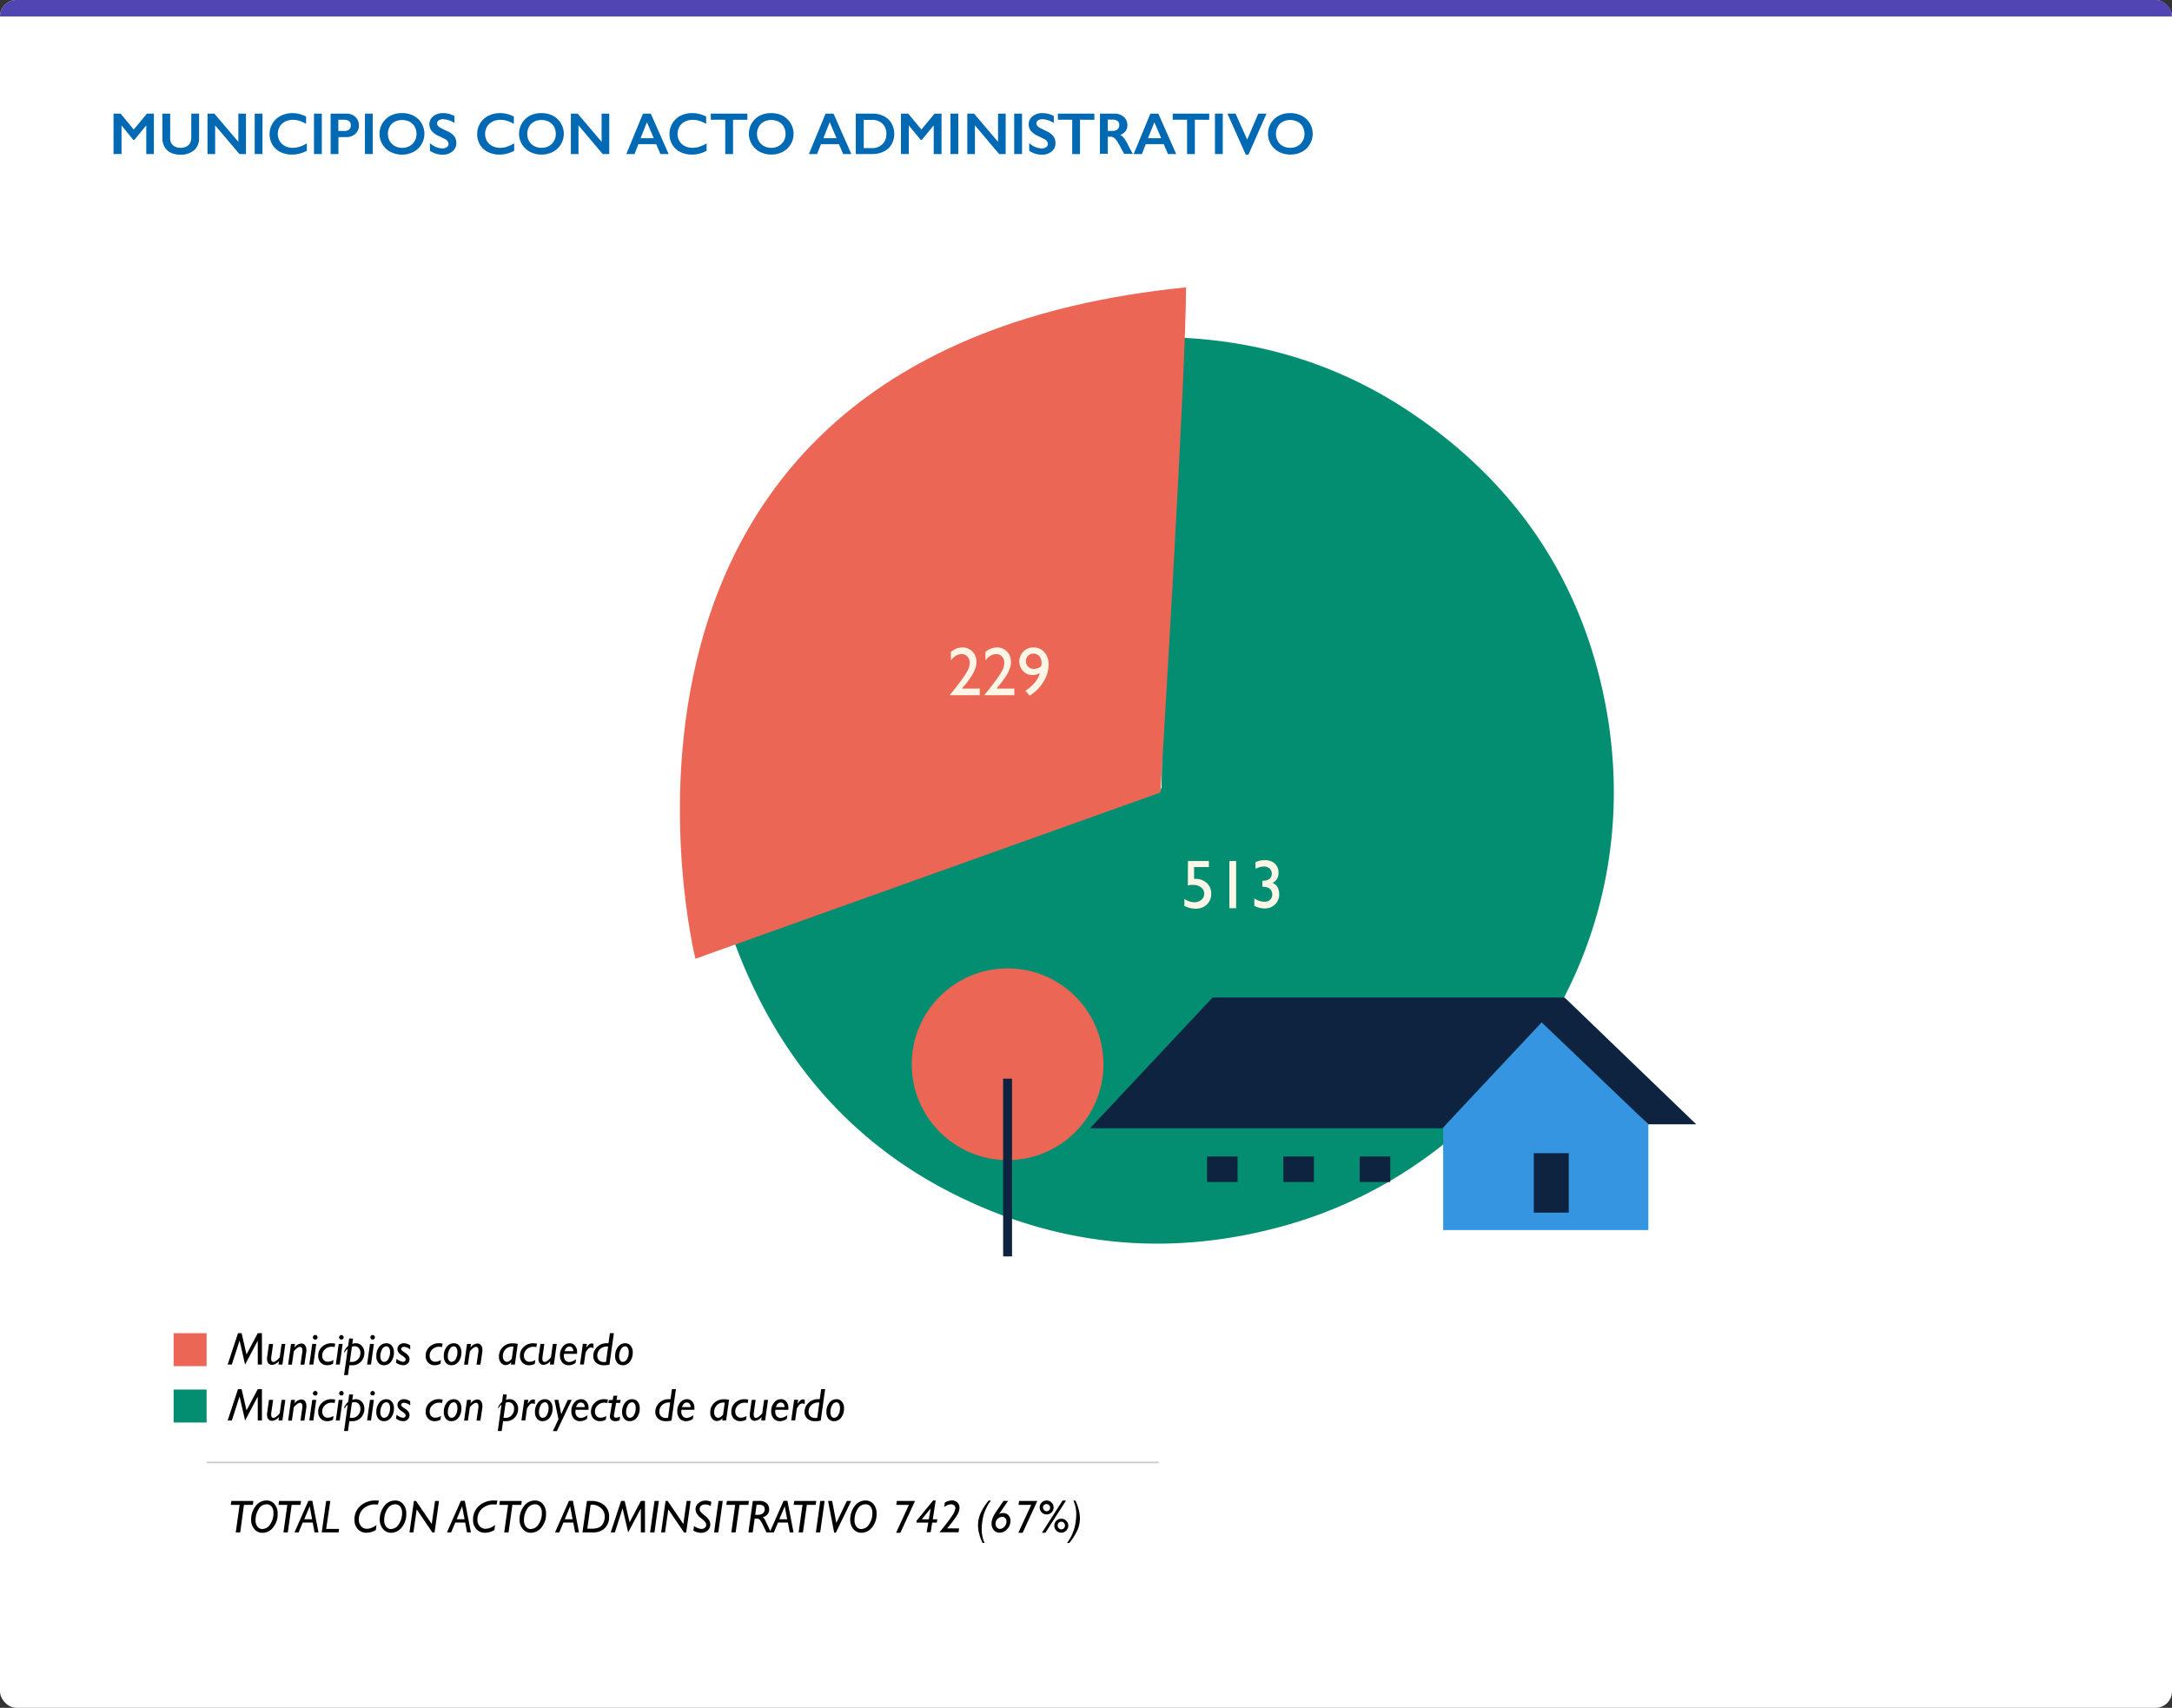 <svg xmlns="http://www.w3.org/2000/svg" xmlns:xlink="http://www.w3.org/1999/xlink" viewBox="0 0 660.04 519"><rect x="0" y="0" width="660.04" height="519" fill="#333333" stroke="none"/><defs><style>.cls-1,.cls-5{fill:none;}.cls-2{fill:#fff;}.cls-3{fill:#5045b3;}.cls-4{fill:#0069b3;}.cls-5{stroke:#000;stroke-miterlimit:10;stroke-width:0.5px;opacity:0.2;}.cls-6{fill:#eb6654;}.cls-7{fill:#038d71;}.cls-8{fill:#fdf6e6;}.cls-9{clip-path:url(#clip-path);}.cls-10{fill:#3595e0;}.cls-11{fill:#0e233f;}</style><clipPath id="clip-path"><rect class="cls-1" x="331.25" y="303.14" width="184.22" height="71.88"/></clipPath></defs><g id="Capa_2" data-name="Capa 2"><g id="Arte"><rect class="cls-2" width="660.04" height="519" rx="5"/><path class="cls-3" d="M0,5H0A5,5,0,0,1,5,0H655a5,5,0,0,1,5,5H0Z"/><path class="cls-4" d="M36.64,34.53l4,4.84,4-4.84h2.12V46.81H44.45V38.19h-.07l-3.55,4.32H40.5L37,38.19h-.07v8.62H34.5V34.53Z"/><path class="cls-4" d="M51.71,34.53v7.15A3.93,3.93,0,0,0,52,43.43a2.59,2.59,0,0,0,1.08,1.07,3.48,3.48,0,0,0,1.74.42,3.92,3.92,0,0,0,1.85-.4,2.6,2.6,0,0,0,1.11-1.09,4.34,4.34,0,0,0,.35-1.91v-7h2.37v7.3a4.86,4.86,0,0,1-1.48,3.81A6.12,6.12,0,0,1,54.86,47a6.63,6.63,0,0,1-3-.61A4.28,4.28,0,0,1,50,44.61a5.32,5.32,0,0,1-.66-2.7V34.53Z"/><path class="cls-4" d="M65.14,34.53l7.29,8.57V34.53h2.32V46.81h-2L65.38,38.1v8.71H63.06V34.53Z"/><path class="cls-4" d="M79.77,34.53V46.81H77.4V34.53Z"/><path class="cls-4" d="M88.86,34.37a8.77,8.77,0,0,1,2,.24,10.38,10.38,0,0,1,2.16.81v2.23A10.06,10.06,0,0,0,91,36.71a7,7,0,0,0-2-.29,5.09,5.09,0,0,0-2.36.54A3.91,3.91,0,0,0,85,38.49a4.41,4.41,0,0,0,0,4.39,3.93,3.93,0,0,0,1.64,1.51,5.23,5.23,0,0,0,2.37.53,6.49,6.49,0,0,0,1.93-.29,13.33,13.33,0,0,0,2.31-1.05v2.24A10.43,10.43,0,0,1,91,46.7a9.07,9.07,0,0,1-2.34.27,7.51,7.51,0,0,1-3.47-.78A5.8,5.8,0,0,1,82.8,44a6.12,6.12,0,0,1-.87-3.19,6.25,6.25,0,0,1,.9-3.33,6.14,6.14,0,0,1,2.48-2.28A7.79,7.79,0,0,1,88.86,34.37Z"/><path class="cls-4" d="M97.79,34.53V46.81H95.42V34.53Z"/><path class="cls-4" d="M105.19,34.53a3.94,3.94,0,0,1,2.8,1,3.36,3.36,0,0,1,1.07,2.57A3.28,3.28,0,0,1,108,40.67a4.09,4.09,0,0,1-2.87,1h-2.28v5.15h-2.38V34.53Zm-.59,5.27a2.27,2.27,0,0,0,1.48-.43,1.58,1.58,0,0,0,.53-1.29c0-1.13-.72-1.69-2.18-1.69h-1.61V39.8Z"/><path class="cls-4" d="M113.27,34.53V46.81H110.9V34.53Z"/><path class="cls-4" d="M122.22,34.37a7.44,7.44,0,0,1,3.43.79,6,6,0,0,1,2.43,2.27,6.27,6.27,0,0,1,0,6.44,6.2,6.2,0,0,1-2.42,2.29,7.77,7.77,0,0,1-7,0,6.21,6.21,0,0,1,0-11A7.4,7.4,0,0,1,122.22,34.37Zm-4.34,6.3a4.36,4.36,0,0,0,.56,2.2A3.79,3.79,0,0,0,120,44.38a4.58,4.58,0,0,0,2.24.54,4.25,4.25,0,0,0,3.1-1.19,4.09,4.09,0,0,0,1.22-3.06,4.41,4.41,0,0,0-.55-2.2A3.79,3.79,0,0,0,124.45,37a5,5,0,0,0-4.5,0,3.83,3.83,0,0,0-1.53,1.51A4.45,4.45,0,0,0,117.88,40.67Z"/><path class="cls-4" d="M134.66,34.37a7.11,7.11,0,0,1,3.45.9v2.11a6.73,6.73,0,0,0-3.38-1.15,2.36,2.36,0,0,0-1.4.35,1.07,1.07,0,0,0-.51.92c0,.47.32.89.94,1.29.18.11.86.44,2,1A5.72,5.72,0,0,1,138,41.35a3.31,3.31,0,0,1,.67,2.09A3.2,3.2,0,0,1,137.5,46a4.42,4.42,0,0,1-2.95,1,7,7,0,0,1-2-.26,8.55,8.55,0,0,1-1.9-.89V43.48a5.93,5.93,0,0,0,3.7,1.63,2.42,2.42,0,0,0,1.41-.37,1.19,1.19,0,0,0,.54-1,1.6,1.6,0,0,0-.93-1.39c-.52-.28-1.19-.61-2-1a6,6,0,0,1-2.17-1.53,3.19,3.19,0,0,1-.71-2,3,3,0,0,1,1.15-2.47A4.75,4.75,0,0,1,134.66,34.37Z"/><path class="cls-4" d="M151.94,34.37a8.77,8.77,0,0,1,2.05.24,10.38,10.38,0,0,1,2.16.81v2.23a10.06,10.06,0,0,0-2.09-.94,7.13,7.13,0,0,0-2-.29,5.14,5.14,0,0,0-2.37.54A4,4,0,0,0,148,38.49a4.44,4.44,0,0,0,0,4.39,4,4,0,0,0,1.63,1.51,5.3,5.3,0,0,0,2.38.53,6.54,6.54,0,0,0,1.93-.29,13.33,13.33,0,0,0,2.31-1.05v2.24a10.64,10.64,0,0,1-2.19.88,9.07,9.07,0,0,1-2.34.27,7.51,7.51,0,0,1-3.47-.78A5.74,5.74,0,0,1,145.88,44a6.12,6.12,0,0,1-.87-3.19,6.25,6.25,0,0,1,.9-3.33,6.07,6.07,0,0,1,2.48-2.28A7.76,7.76,0,0,1,151.94,34.37Z"/><path class="cls-4" d="M164.56,34.37a7.41,7.41,0,0,1,3.43.79,6,6,0,0,1,2.43,2.27,6.06,6.06,0,0,1,.91,3.24A6.17,6.17,0,0,1,168,46.16a7.38,7.38,0,0,1-3.48.81,7.28,7.28,0,0,1-3.46-.83,6.21,6.21,0,0,1,0-11A7.39,7.39,0,0,1,164.56,34.37Zm-4.33,6.3a4.36,4.36,0,0,0,.55,2.2,3.79,3.79,0,0,0,1.54,1.51,4.61,4.61,0,0,0,2.24.54,4.28,4.28,0,0,0,3.11-1.19,4.09,4.09,0,0,0,1.22-3.06,4.52,4.52,0,0,0-.55-2.2A3.82,3.82,0,0,0,166.79,37a4.94,4.94,0,0,0-4.49,0,3.8,3.8,0,0,0-1.54,1.51A4.56,4.56,0,0,0,160.23,40.67Z"/><path class="cls-4" d="M175.53,34.53l7.29,8.57V34.53h2.32V46.81h-2l-7.34-8.71v8.71h-2.32V34.53Z"/><path class="cls-4" d="M197.77,34.53l5.42,12.28h-2.5l-1.28-3H194l-1.18,3h-2.49l5.06-12.28ZM194.67,42h4l-2.08-4.86Z"/><path class="cls-4" d="M210.43,34.37a8.77,8.77,0,0,1,2,.24,10.38,10.38,0,0,1,2.16.81v2.23a10.12,10.12,0,0,0-2.1-.94,7,7,0,0,0-2-.29,5.11,5.11,0,0,0-2.37.54,4,4,0,0,0-1.64,1.53,4.44,4.44,0,0,0,0,4.39,3.91,3.91,0,0,0,1.63,1.51,5.3,5.3,0,0,0,2.38.53,6.42,6.42,0,0,0,1.92-.29,13,13,0,0,0,2.32-1.05v2.24a10.71,10.71,0,0,1-2.2.88,8.93,8.93,0,0,1-2.33.27,7.55,7.55,0,0,1-3.48-.78,5.72,5.72,0,0,1-2.4-2.22,6.12,6.12,0,0,1-.87-3.19,6.25,6.25,0,0,1,.9-3.33,6.11,6.11,0,0,1,2.47-2.28A7.83,7.83,0,0,1,210.43,34.37Z"/><path class="cls-4" d="M227.12,34.53v1.86h-4.36V46.81h-2.37V36.39H216V34.53Z"/><path class="cls-4" d="M234.38,34.37a7.48,7.48,0,0,1,3.44.79,6.23,6.23,0,0,1,2.45,8.71,6.16,6.16,0,0,1-2.43,2.29,7.37,7.37,0,0,1-3.47.81,7.29,7.29,0,0,1-3.47-.83,6.21,6.21,0,0,1,0-11A7.39,7.39,0,0,1,234.38,34.37Zm-4.33,6.3a4.46,4.46,0,0,0,.55,2.2,3.82,3.82,0,0,0,1.55,1.51,4.57,4.57,0,0,0,2.23.54,4.28,4.28,0,0,0,3.11-1.19,4.09,4.09,0,0,0,1.22-3.06,4.52,4.52,0,0,0-.55-2.2A3.76,3.76,0,0,0,236.61,37a4.94,4.94,0,0,0-4.49,0,3.71,3.71,0,0,0-1.53,1.51A4.45,4.45,0,0,0,230.05,40.67Z"/><path class="cls-4" d="M253.3,34.53l5.42,12.28h-2.5l-1.27-3h-5.46l-1.19,3h-2.49l5.07-12.28ZM250.21,42h4l-2.07-4.86Z"/><path class="cls-4" d="M265.2,34.53a7.26,7.26,0,0,1,3.41.78,5.73,5.73,0,0,1,2.32,2.2,6.55,6.55,0,0,1,0,6.38,5.61,5.61,0,0,1-2.36,2.16,7.88,7.88,0,0,1-3.51.76h-5V34.53ZM265,45a4.27,4.27,0,0,0,3.16-1.19,4.14,4.14,0,0,0,1.19-3.1,4.15,4.15,0,0,0-1.19-3.13,4.49,4.49,0,0,0-3.24-1.15h-2.44V45Z"/><path class="cls-4" d="M276,34.53l4,4.84,4-4.84h2.12V46.81h-2.38V38.19h-.07l-3.55,4.32h-.33l-3.55-4.32h-.07v8.62h-2.38V34.53Z"/><path class="cls-4" d="M291.21,34.53V46.81h-2.37V34.53Z"/><path class="cls-4" d="M296,34.53l7.29,8.57V34.53h2.32V46.81h-2l-7.34-8.71v8.71h-2.32V34.53Z"/><path class="cls-4" d="M310.58,34.53V46.81H308.2V34.53Z"/><path class="cls-4" d="M316.79,34.37a7.16,7.16,0,0,1,3.45.9v2.11a6.73,6.73,0,0,0-3.38-1.15,2.36,2.36,0,0,0-1.4.35,1.07,1.07,0,0,0-.51.92c0,.47.31.89.94,1.29.18.11.85.44,2,1a5.72,5.72,0,0,1,2.18,1.58,3.31,3.31,0,0,1,.67,2.09A3.2,3.2,0,0,1,319.63,46a4.42,4.42,0,0,1-2.95,1,7,7,0,0,1-2-.26,8.81,8.81,0,0,1-1.91-.89V43.48a6,6,0,0,0,3.71,1.63,2.42,2.42,0,0,0,1.41-.37,1.18,1.18,0,0,0,.53-1,1.6,1.6,0,0,0-.93-1.39c-.51-.28-1.18-.61-2-1a6,6,0,0,1-2.17-1.53,3.13,3.13,0,0,1-.71-2,3,3,0,0,1,1.15-2.47A4.73,4.73,0,0,1,316.79,34.37Z"/><path class="cls-4" d="M332.56,34.53v1.86H328.2V46.81h-2.37V36.39h-4.36V34.53Z"/><path class="cls-4" d="M338.68,34.53a4.12,4.12,0,0,1,2.82,1,3.19,3.19,0,0,1,1.09,2.5,3.13,3.13,0,0,1-.54,1.82A3.6,3.6,0,0,1,340.44,41a3.55,3.55,0,0,1,1.05.86,11.09,11.09,0,0,1,1.13,1.83c.75,1.49,1.31,2.52,1.67,3.08h-2.64a13,13,0,0,1-.74-1.29,26.06,26.06,0,0,0-1.5-2.64,3.45,3.45,0,0,0-.91-1,1.81,1.81,0,0,0-1-.29h-.86v5.19h-2.38V34.53Zm-.54,5.24a2.13,2.13,0,0,0,1.46-.47,1.58,1.58,0,0,0,.53-1.27,1.51,1.51,0,0,0-.52-1.26,2.38,2.38,0,0,0-1.51-.42h-1.47v3.42Z"/><path class="cls-4" d="M352,34.53l5.43,12.28h-2.51l-1.27-3h-5.46l-1.19,3h-2.49l5.07-12.28ZM348.87,42h4l-2.07-4.86Z"/><path class="cls-4" d="M367.46,34.53v1.86H363.1V46.81h-2.37V36.39h-4.36V34.53Z"/><path class="cls-4" d="M371.58,34.53V46.81h-2.37V34.53Z"/><path class="cls-4" d="M375.47,34.53,379,42.42l3.38-7.89h2.49L379.39,47h-.82L373,34.53Z"/><path class="cls-4" d="M392.08,34.37a7.41,7.41,0,0,1,3.43.79A6.06,6.06,0,0,1,398,37.43a6.2,6.2,0,0,1-2.41,8.73,7.37,7.37,0,0,1-3.47.81,7.29,7.29,0,0,1-3.47-.83,6.21,6.21,0,0,1,0-11A7.39,7.39,0,0,1,392.08,34.37Zm-4.33,6.3a4.36,4.36,0,0,0,.55,2.2,3.82,3.82,0,0,0,1.55,1.51,4.54,4.54,0,0,0,2.23.54,4.28,4.28,0,0,0,3.11-1.19,4.09,4.09,0,0,0,1.22-3.06,4.52,4.52,0,0,0-.55-2.2A3.76,3.76,0,0,0,394.31,37a4.94,4.94,0,0,0-4.49,0,3.71,3.71,0,0,0-1.53,1.51A4.45,4.45,0,0,0,387.75,40.67Z"/><path d="M79.6,405.14v9.55H78.33v-7.27l-3.85,7.27-1.68-7.3-2.35,7.3H69.18l3.15-9.55h1.09l1.49,6.47,3.43-6.47Z"/><path d="M86.71,408.41l-.89,6.28H84.64l.11-1.06a3,3,0,0,1-2.07,1.16,1.47,1.47,0,0,1-1.08-.45,1.83,1.83,0,0,1-.44-1.3,2.77,2.77,0,0,1,0-.49l.58-4.14H83l-.59,4.14c0,.14,0,.27,0,.39,0,.63.23.94.69.94s1.12-.46,1.9-1.39l.57-4.08Z"/><path d="M89.64,408.41l-.16,1.11,0,0a2.77,2.77,0,0,1,2.08-1.23,1.34,1.34,0,0,1,1.14.54,2.22,2.22,0,0,1,.4,1.38,2.89,2.89,0,0,1,0,.5l-.6,4H91.31l.58-4a2.77,2.77,0,0,0,0-.39,1.22,1.22,0,0,0-.2-.75.62.62,0,0,0-.52-.26,1.08,1.08,0,0,0-.4.09,2.38,2.38,0,0,0-.48.27,5.34,5.34,0,0,0-.62.56,1.55,1.55,0,0,0-.39.48l-.58,4H87.56l.88-6.28Z"/><path d="M96.1,408.41l-.88,6.28H94l.89-6.28Zm-1-2a.64.64,0,0,1,.2-.49.68.68,0,0,1,1,0,.64.64,0,0,1,.2.49.65.65,0,0,1-.2.48.68.68,0,0,1-1,0A.65.65,0,0,1,95.05,406.44Z"/><path d="M101.34,413.29l-.14,1.15a3.56,3.56,0,0,1-1.75.45,2.67,2.67,0,0,1-2-.79,2.93,2.93,0,0,1-.75-2.11,3.57,3.57,0,0,1,1.14-2.68,4.08,4.08,0,0,1,2.93-1.1,6.79,6.79,0,0,1,1.08.11l-.15,1.06a4,4,0,0,0-.91-.11,2.84,2.84,0,0,0-2.06.8,2.49,2.49,0,0,0-.81,1.85,2,2,0,0,0,.46,1.4,1.61,1.61,0,0,0,1.26.51A3.26,3.26,0,0,0,101.34,413.29Z"/><path d="M104.12,408.41l-.88,6.28h-1.19l.88-6.28Zm-1.06-2a.65.65,0,0,1,.21-.49.62.62,0,0,1,.48-.2.63.63,0,0,1,.48.2.68.68,0,0,1,.2.49.69.69,0,0,1-.2.48.67.67,0,0,1-.48.2.7.7,0,0,1-.69-.68Z"/><path d="M107.29,406.81l-.23,1.6a2.83,2.83,0,0,1,1.07-.2,2.39,2.39,0,0,1,1.86.84,3,3,0,0,1,.74,2.09,3.76,3.76,0,0,1-1,2.62,3.54,3.54,0,0,1-2.78,1.13h-.79l-.41,3h-1.19l1.11-8a3.34,3.34,0,0,0-.69.71,2.17,2.17,0,0,1-.35.44s-.06,0-.06-.09a2,2,0,0,1,.36-.9,3.82,3.82,0,0,1,.86-1l.32-2.31Zm-.35,2.48-.64,4.59h.57a2.42,2.42,0,0,0,1.93-.82,2.79,2.79,0,0,0,.72-1.92,2.06,2.06,0,0,0-.51-1.49,1.7,1.7,0,0,0-1.29-.54A1.75,1.75,0,0,0,106.94,409.29Z"/><path d="M113.62,408.41l-.88,6.28h-1.19l.88-6.28Zm-1.06-2a.68.68,0,0,1,.2-.49.65.65,0,0,1,.48-.2.62.62,0,0,1,.48.2.65.65,0,0,1,.21.49.7.7,0,0,1-.69.68.68.68,0,0,1-.68-.68Z"/><path d="M117.37,408.21a2.12,2.12,0,0,1,1.7.75,3,3,0,0,1,.64,2,4.52,4.52,0,0,1-.86,2.83,2.62,2.62,0,0,1-2.12,1.1,2.17,2.17,0,0,1-1.74-.74,3.12,3.12,0,0,1-.63-2.07,4.34,4.34,0,0,1,.87-2.76A2.62,2.62,0,0,1,117.37,408.21Zm0,.94a1.49,1.49,0,0,0-1.26.91,4.17,4.17,0,0,0-.53,2.14,2.1,2.1,0,0,0,.32,1.2.93.93,0,0,0,.79.47A1.49,1.49,0,0,0,118,413a3.91,3.91,0,0,0,.53-2.13,2.36,2.36,0,0,0-.3-1.27A1,1,0,0,0,117.37,409.15Z"/><path d="M124.66,408.87v1.24a3.34,3.34,0,0,0-1.89-.82.93.93,0,0,0-.61.19.58.58,0,0,0-.25.47.59.59,0,0,0,.16.38,5.33,5.33,0,0,0,1,.75,3.81,3.81,0,0,1,1.1,1,1.85,1.85,0,0,1,.28.93,1.79,1.79,0,0,1-.55,1.36,1.94,1.94,0,0,1-1.4.52,3.73,3.73,0,0,1-2.18-.82l.21-1.15a3.44,3.44,0,0,0,1.93.93.85.85,0,0,0,.58-.19.62.62,0,0,0,.23-.5.83.83,0,0,0-.16-.47,5,5,0,0,0-1-.79,3.83,3.83,0,0,1-1.06-1,1.66,1.66,0,0,1-.26-.88,1.7,1.7,0,0,1,.54-1.31,2,2,0,0,1,1.43-.5A3.37,3.37,0,0,1,124.66,408.87Z"/><path d="M134,413.29l-.14,1.15a3.59,3.59,0,0,1-1.75.45,2.65,2.65,0,0,1-2-.79,2.93,2.93,0,0,1-.76-2.11,3.58,3.58,0,0,1,1.15-2.68,4.06,4.06,0,0,1,2.93-1.1,6.79,6.79,0,0,1,1.08.11l-.16,1.06a3.91,3.91,0,0,0-.91-.11,2.82,2.82,0,0,0-2.05.8,2.46,2.46,0,0,0-.82,1.85,2,2,0,0,0,.46,1.4,1.62,1.62,0,0,0,1.26.51A3.3,3.3,0,0,0,134,413.29Z"/><path d="M137.88,408.21a2.12,2.12,0,0,1,1.7.75,3,3,0,0,1,.64,2,4.52,4.52,0,0,1-.86,2.83,2.62,2.62,0,0,1-2.12,1.1,2.17,2.17,0,0,1-1.74-.74,3.12,3.12,0,0,1-.63-2.07,4.34,4.34,0,0,1,.87-2.76A2.62,2.62,0,0,1,137.88,408.21Zm0,.94a1.49,1.49,0,0,0-1.26.91,4.17,4.17,0,0,0-.53,2.14,2,2,0,0,0,.32,1.2.93.93,0,0,0,.79.47,1.5,1.5,0,0,0,1.27-.85,4,4,0,0,0,.53-2.13,2.28,2.28,0,0,0-.31-1.27A.93.93,0,0,0,137.88,409.15Z"/><path d="M143.13,408.41l-.16,1.11,0,0a2.77,2.77,0,0,1,2.08-1.23,1.34,1.34,0,0,1,1.14.54,2.28,2.28,0,0,1,.4,1.38,2.89,2.89,0,0,1,0,.5l-.6,4h-1.18l.58-4a2.77,2.77,0,0,0,0-.39,1.16,1.16,0,0,0-.21-.75.59.59,0,0,0-.51-.26,1.08,1.08,0,0,0-.4.09,2.38,2.38,0,0,0-.48.27,4.63,4.63,0,0,0-.62.56,1.55,1.55,0,0,0-.39.48l-.58,4h-1.17l.88-6.28Z"/><path d="M157.34,408.41l-.88,6.28h-1.19l.12-.72,0,0a2.39,2.39,0,0,1-1.7.88,1.82,1.82,0,0,1-1.46-.73,2.64,2.64,0,0,1-.61-1.76,4.05,4.05,0,0,1,1.13-2.95,4.14,4.14,0,0,1,3.14-1.17A5.19,5.19,0,0,1,157.34,408.41Zm-1.81,4.47.51-3.63-.37,0a2.61,2.61,0,0,0-2.13.89,3.07,3.07,0,0,0-.73,2,2.09,2.09,0,0,0,.35,1.24,1.09,1.09,0,0,0,.9.48,1.51,1.51,0,0,0,.94-.43C155.34,413.13,155.52,413,155.53,412.88Z"/><path d="M162.67,413.29l-.14,1.15a3.59,3.59,0,0,1-1.75.45,2.65,2.65,0,0,1-2-.79A2.93,2.93,0,0,1,158,412a3.58,3.58,0,0,1,1.15-2.68,4.06,4.06,0,0,1,2.93-1.1,6.79,6.79,0,0,1,1.08.11l-.16,1.06a3.91,3.91,0,0,0-.91-.11,2.82,2.82,0,0,0-2.05.8,2.46,2.46,0,0,0-.82,1.85,2,2,0,0,0,.46,1.4,1.62,1.62,0,0,0,1.26.51A3.3,3.3,0,0,0,162.67,413.29Z"/><path d="M169.19,408.41l-.89,6.28h-1.18l.11-1.06a3,3,0,0,1-2.07,1.16,1.44,1.44,0,0,1-1.07-.45,1.79,1.79,0,0,1-.45-1.3,4.22,4.22,0,0,1,0-.49l.59-4.14h1.18l-.58,4.14a2.77,2.77,0,0,0,0,.39c0,.63.23.94.7.94s1.12-.46,1.89-1.39l.58-4.08Z"/><path d="M175.06,413.05l-.17,1.14a3.47,3.47,0,0,1-2.1.7,2.39,2.39,0,0,1-1.91-.83,3.25,3.25,0,0,1-.72-2.21,4,4,0,0,1,.86-2.59,2.66,2.66,0,0,1,2.12-1.05,2,2,0,0,1,1.59.74,2.77,2.77,0,0,1,.64,1.9c0,.19,0,.38,0,.58H171.4a4.3,4.3,0,0,0-.05.61,2,2,0,0,0,.47,1.37,1.61,1.61,0,0,0,1.2.5A3.67,3.67,0,0,0,175.06,413.05Zm-3.47-2.44h2.63a1.63,1.63,0,0,0-.3-1,1,1,0,0,0-.84-.38C172.4,409.19,171.9,409.66,171.59,410.61Z"/><path d="M178.35,408.41l-.19,1.19,0,0a5.28,5.28,0,0,1,.89-1.06,1.24,1.24,0,0,1,.78-.26,1.27,1.27,0,0,1,.52.1v1.34a1.51,1.51,0,0,0-.73-.21,1.21,1.21,0,0,0-.63.17,2.9,2.9,0,0,0-.66.75,2.82,2.82,0,0,0-.4.69l-.5,3.54h-1.18l.88-6.28Z"/><path d="M186.55,405.14l-1.34,9.55a5.63,5.63,0,0,1-1.61.2,3.56,3.56,0,0,1-2.45-.76,2.71,2.71,0,0,1-.86-2.15,3.71,3.71,0,0,1,1.12-2.57,3.92,3.92,0,0,1,3-1.2h.5l.43-3.07Zm-2.4,8.74.65-4.67h-.31a3,3,0,0,0-2.16.8,2.68,2.68,0,0,0-.82,1.94,1.89,1.89,0,0,0,.54,1.45,2.18,2.18,0,0,0,1.55.51A3.82,3.82,0,0,0,184.15,413.88Z"/><path d="M189.94,408.21a2.12,2.12,0,0,1,1.7.75,3,3,0,0,1,.64,2,4.52,4.52,0,0,1-.86,2.83,2.62,2.62,0,0,1-2.12,1.1,2.17,2.17,0,0,1-1.74-.74,3.12,3.12,0,0,1-.63-2.07,4.34,4.34,0,0,1,.87-2.76A2.62,2.62,0,0,1,189.94,408.21Zm0,.94a1.49,1.49,0,0,0-1.26.91,4.17,4.17,0,0,0-.53,2.14,2.1,2.1,0,0,0,.32,1.2.93.93,0,0,0,.79.47,1.49,1.49,0,0,0,1.27-.85,3.91,3.91,0,0,0,.53-2.13,2.36,2.36,0,0,0-.3-1.27A1,1,0,0,0,189.94,409.15Z"/><path d="M79.6,422.14v9.55H78.33v-7.27l-3.85,7.27-1.68-7.3-2.35,7.3H69.18l3.15-9.55h1.09l1.49,6.47,3.43-6.47Z"/><path d="M86.71,425.41l-.89,6.28H84.64l.11-1.06a3,3,0,0,1-2.07,1.16,1.47,1.47,0,0,1-1.08-.45,1.83,1.83,0,0,1-.44-1.3,2.77,2.77,0,0,1,0-.49l.58-4.14H83l-.59,4.14c0,.14,0,.27,0,.39,0,.63.23.94.69.94s1.12-.46,1.9-1.39l.57-4.08Z"/><path d="M89.64,425.41l-.16,1.11,0,0a2.77,2.77,0,0,1,2.08-1.23,1.34,1.34,0,0,1,1.14.54,2.22,2.22,0,0,1,.4,1.38,2.89,2.89,0,0,1,0,.5l-.6,4H91.31l.58-4a2.77,2.77,0,0,0,0-.39,1.22,1.22,0,0,0-.2-.75.62.62,0,0,0-.52-.26,1.08,1.08,0,0,0-.4.09,2.38,2.38,0,0,0-.48.27,5.34,5.34,0,0,0-.62.56,1.55,1.55,0,0,0-.39.48l-.58,4H87.56l.88-6.28Z"/><path d="M96.1,425.41l-.88,6.28H94l.89-6.28Zm-1-2a.64.64,0,0,1,.2-.49.68.68,0,0,1,1,0,.64.64,0,0,1,.2.49.65.65,0,0,1-.2.48.68.68,0,0,1-1,0A.65.65,0,0,1,95.05,423.44Z"/><path d="M101.34,430.29l-.14,1.15a3.56,3.56,0,0,1-1.75.45,2.67,2.67,0,0,1-2-.79,2.93,2.93,0,0,1-.75-2.11,3.57,3.57,0,0,1,1.14-2.68,4.08,4.08,0,0,1,2.93-1.1,6.79,6.79,0,0,1,1.08.11l-.15,1.06a4,4,0,0,0-.91-.11,2.84,2.84,0,0,0-2.06.8,2.49,2.49,0,0,0-.81,1.85,2,2,0,0,0,.46,1.4,1.61,1.61,0,0,0,1.26.51A3.26,3.26,0,0,0,101.34,430.29Z"/><path d="M104.12,425.41l-.88,6.28h-1.19l.88-6.28Zm-1.06-2a.65.65,0,0,1,.21-.49.62.62,0,0,1,.48-.2.63.63,0,0,1,.48.2.68.68,0,0,1,.2.49.69.69,0,0,1-.2.48.67.67,0,0,1-.48.2.7.7,0,0,1-.69-.68Z"/><path d="M107.29,423.81l-.23,1.6a2.83,2.83,0,0,1,1.07-.2,2.39,2.39,0,0,1,1.86.84,3,3,0,0,1,.74,2.09,3.76,3.76,0,0,1-1,2.62,3.54,3.54,0,0,1-2.78,1.13h-.79l-.41,3h-1.19l1.11-8a3.34,3.34,0,0,0-.69.71,2.17,2.17,0,0,1-.35.44s-.06,0-.06-.09a2,2,0,0,1,.36-.9,3.82,3.82,0,0,1,.86-1l.32-2.31Zm-.35,2.48-.64,4.59h.57a2.42,2.42,0,0,0,1.93-.82,2.79,2.79,0,0,0,.72-1.92,2.06,2.06,0,0,0-.51-1.49,1.7,1.7,0,0,0-1.29-.54A1.75,1.75,0,0,0,106.94,426.29Z"/><path d="M113.62,425.41l-.88,6.28h-1.19l.88-6.28Zm-1.06-2a.68.68,0,0,1,.2-.49.65.65,0,0,1,.48-.2.62.62,0,0,1,.48.2.65.65,0,0,1,.21.49.7.7,0,0,1-.69.68.68.68,0,0,1-.68-.68Z"/><path d="M117.37,425.21a2.12,2.12,0,0,1,1.7.75,3,3,0,0,1,.64,2,4.52,4.52,0,0,1-.86,2.83,2.62,2.62,0,0,1-2.12,1.1,2.17,2.17,0,0,1-1.74-.74,3.12,3.12,0,0,1-.63-2.07,4.34,4.34,0,0,1,.87-2.76A2.62,2.62,0,0,1,117.37,425.21Zm0,.94a1.49,1.49,0,0,0-1.26.91,4.17,4.17,0,0,0-.53,2.14,2.1,2.1,0,0,0,.32,1.2.93.93,0,0,0,.79.47A1.49,1.49,0,0,0,118,430a3.91,3.91,0,0,0,.53-2.13,2.36,2.36,0,0,0-.3-1.27A1,1,0,0,0,117.37,426.15Z"/><path d="M124.66,425.87v1.24a3.34,3.34,0,0,0-1.89-.82.93.93,0,0,0-.61.19.58.58,0,0,0-.25.47.59.59,0,0,0,.16.38,5.33,5.33,0,0,0,1,.75,3.81,3.81,0,0,1,1.1,1,1.85,1.85,0,0,1,.28.93,1.79,1.79,0,0,1-.55,1.36,1.94,1.94,0,0,1-1.4.52,3.73,3.73,0,0,1-2.18-.82l.21-1.15a3.44,3.44,0,0,0,1.93.93.85.85,0,0,0,.58-.19.62.62,0,0,0,.23-.5.83.83,0,0,0-.16-.47,5,5,0,0,0-1-.79,3.83,3.83,0,0,1-1.06-1,1.66,1.66,0,0,1-.26-.88,1.7,1.7,0,0,1,.54-1.31,2,2,0,0,1,1.43-.5A3.37,3.37,0,0,1,124.66,425.87Z"/><path d="M134,430.29l-.14,1.15a3.59,3.59,0,0,1-1.75.45,2.65,2.65,0,0,1-2-.79,2.93,2.93,0,0,1-.76-2.11,3.58,3.58,0,0,1,1.15-2.68,4.06,4.06,0,0,1,2.93-1.1,6.79,6.79,0,0,1,1.08.11l-.16,1.06a3.91,3.91,0,0,0-.91-.11,2.82,2.82,0,0,0-2.05.8,2.46,2.46,0,0,0-.82,1.85,2,2,0,0,0,.46,1.4,1.62,1.62,0,0,0,1.26.51A3.3,3.3,0,0,0,134,430.29Z"/><path d="M137.88,425.21a2.12,2.12,0,0,1,1.7.75,3,3,0,0,1,.64,2,4.52,4.52,0,0,1-.86,2.83,2.62,2.62,0,0,1-2.12,1.1,2.17,2.17,0,0,1-1.74-.74,3.12,3.12,0,0,1-.63-2.07,4.34,4.34,0,0,1,.87-2.76A2.62,2.62,0,0,1,137.88,425.21Zm0,.94a1.49,1.49,0,0,0-1.26.91,4.17,4.17,0,0,0-.53,2.14,2,2,0,0,0,.32,1.2.93.93,0,0,0,.79.47,1.5,1.5,0,0,0,1.27-.85,4,4,0,0,0,.53-2.13,2.28,2.28,0,0,0-.31-1.27A.93.93,0,0,0,137.88,426.15Z"/><path d="M143.13,425.41l-.16,1.11,0,0a2.77,2.77,0,0,1,2.08-1.23,1.34,1.34,0,0,1,1.14.54,2.28,2.28,0,0,1,.4,1.38,2.89,2.89,0,0,1,0,.5l-.6,4h-1.18l.58-4a2.77,2.77,0,0,0,0-.39,1.16,1.16,0,0,0-.21-.75.59.59,0,0,0-.51-.26,1.08,1.08,0,0,0-.4.09,2.38,2.38,0,0,0-.48.27,4.63,4.63,0,0,0-.62.56,1.55,1.55,0,0,0-.39.48l-.58,4h-1.17l.88-6.28Z"/><path d="M154,423.81l-.22,1.6a2.78,2.78,0,0,1,1.06-.2,2.39,2.39,0,0,1,1.86.84,3,3,0,0,1,.75,2.09,3.81,3.81,0,0,1-1,2.62,3.54,3.54,0,0,1-2.78,1.13h-.79l-.42,3h-1.19l1.12-8a2.92,2.92,0,0,0-.69.71c-.21.3-.33.44-.36.44s0,0,0-.09a2,2,0,0,1,.36-.9,3.64,3.64,0,0,1,.86-1l.32-2.31Zm-.34,2.48-.65,4.59h.58a2.44,2.44,0,0,0,1.93-.82,2.79,2.79,0,0,0,.71-1.92,2.05,2.05,0,0,0-.5-1.49,1.7,1.7,0,0,0-1.29-.54A1.72,1.72,0,0,0,153.68,426.29Z"/><path d="M160.55,425.41l-.18,1.19,0,0a5.69,5.69,0,0,1,.88-1.06,1.24,1.24,0,0,1,.78-.26,1.27,1.27,0,0,1,.52.1v1.34a1.48,1.48,0,0,0-.73-.21,1.18,1.18,0,0,0-.62.17,2.9,2.9,0,0,0-.66.75,3,3,0,0,0-.41.69l-.49,3.54h-1.19l.88-6.28Z"/><path d="M165.58,425.21a2.14,2.14,0,0,1,1.7.75,3,3,0,0,1,.64,2,4.52,4.52,0,0,1-.86,2.83,2.62,2.62,0,0,1-2.12,1.1,2.17,2.17,0,0,1-1.74-.74,3.12,3.12,0,0,1-.63-2.07,4.34,4.34,0,0,1,.87-2.76A2.62,2.62,0,0,1,165.58,425.21Zm0,.94a1.49,1.49,0,0,0-1.26.91,4.07,4.07,0,0,0-.53,2.14,2,2,0,0,0,.32,1.2.93.93,0,0,0,.79.47,1.5,1.5,0,0,0,1.27-.85,4,4,0,0,0,.53-2.13,2.28,2.28,0,0,0-.31-1.27A.93.93,0,0,0,165.58,426.15Z"/><path d="M173.73,425.41l-4.51,9.5H168l1.71-3.61-1.22-5.89h1.19l.87,4.32,2-4.32Z"/><path d="M178.53,430.05l-.17,1.14a3.47,3.47,0,0,1-2.1.7,2.39,2.39,0,0,1-1.91-.83,3.25,3.25,0,0,1-.72-2.21,3.94,3.94,0,0,1,.87-2.59,2.63,2.63,0,0,1,2.11-1.05,2,2,0,0,1,1.59.74,2.77,2.77,0,0,1,.64,1.9,3.86,3.86,0,0,1,0,.58h-3.92a3.23,3.23,0,0,0-.06.61,1.92,1.92,0,0,0,.48,1.37,1.57,1.57,0,0,0,1.19.5A3.67,3.67,0,0,0,178.53,430.05Zm-3.47-2.44h2.63a1.63,1.63,0,0,0-.3-1,1,1,0,0,0-.83-.38C175.87,426.19,175.37,426.66,175.06,427.61Z"/><path d="M184.23,430.29l-.14,1.15a3.59,3.59,0,0,1-1.75.45,2.65,2.65,0,0,1-2-.79,2.93,2.93,0,0,1-.75-2.11,3.57,3.57,0,0,1,1.14-2.68,4.06,4.06,0,0,1,2.93-1.1,6.79,6.79,0,0,1,1.08.11l-.16,1.06a3.91,3.91,0,0,0-.91-.11,2.82,2.82,0,0,0-2.05.8,2.46,2.46,0,0,0-.82,1.85,2.05,2.05,0,0,0,.46,1.4,1.62,1.62,0,0,0,1.26.51A3.3,3.3,0,0,0,184.23,430.29Z"/><path d="M188.61,425.41l-.13.93h-1.25l-.61,3.43a2.81,2.81,0,0,0-.05.44c0,.41.22.62.66.62a2.39,2.39,0,0,0,1.15-.38l-.06,1.16a3.29,3.29,0,0,1-1.31.28,1.79,1.79,0,0,1-1.22-.39,1.31,1.31,0,0,1-.45-1,1.82,1.82,0,0,1,0-.32l.66-3.8h-1.11l.15-.93h1.15l.23-1.29h1.17l-.23,1.29Z"/><path d="M192.06,425.21a2.12,2.12,0,0,1,1.7.75,3,3,0,0,1,.64,2,4.52,4.52,0,0,1-.86,2.83,2.62,2.62,0,0,1-2.12,1.1,2.17,2.17,0,0,1-1.74-.74,3.12,3.12,0,0,1-.63-2.07,4.34,4.34,0,0,1,.87-2.76A2.62,2.62,0,0,1,192.06,425.21Zm0,.94a1.49,1.49,0,0,0-1.26.91,4.17,4.17,0,0,0-.53,2.14,2.1,2.1,0,0,0,.32,1.2.93.93,0,0,0,.79.47,1.5,1.5,0,0,0,1.27-.85,3.91,3.91,0,0,0,.53-2.13,2.28,2.28,0,0,0-.31-1.27A.93.93,0,0,0,192.06,426.15Z"/><path d="M205.4,422.14l-1.34,9.55a5.58,5.58,0,0,1-1.61.2,3.56,3.56,0,0,1-2.45-.76,2.71,2.71,0,0,1-.86-2.15,3.75,3.75,0,0,1,1.12-2.57,3.92,3.92,0,0,1,3-1.2h.5l.43-3.07Zm-2.4,8.74.65-4.67h-.31a3,3,0,0,0-2.15.8,2.64,2.64,0,0,0-.82,1.94,1.89,1.89,0,0,0,.54,1.45,2.15,2.15,0,0,0,1.54.51A3.72,3.72,0,0,0,203,430.88Z"/><path d="M210.72,430.05l-.17,1.14a3.47,3.47,0,0,1-2.1.7,2.37,2.37,0,0,1-1.91-.83,3.25,3.25,0,0,1-.72-2.21,3.93,3.93,0,0,1,.86-2.59,2.65,2.65,0,0,1,2.12-1.05,2,2,0,0,1,1.59.74,2.81,2.81,0,0,1,.63,1.9,3.86,3.86,0,0,1,0,.58h-3.92a3.23,3.23,0,0,0-.06.61,1.92,1.92,0,0,0,.48,1.37,1.58,1.58,0,0,0,1.19.5A3.67,3.67,0,0,0,210.72,430.05Zm-3.48-2.44h2.64a1.63,1.63,0,0,0-.3-1,1,1,0,0,0-.84-.38C208.06,426.19,207.56,426.66,207.24,427.61Z"/><path d="M221.55,425.41l-.89,6.28h-1.19l.12-.72,0,0a2.39,2.39,0,0,1-1.69.88,1.83,1.83,0,0,1-1.47-.73,2.68,2.68,0,0,1-.6-1.76,4,4,0,0,1,1.12-2.95,4.16,4.16,0,0,1,3.14-1.17A5.32,5.32,0,0,1,221.55,425.41Zm-1.82,4.47.52-3.63-.37,0a2.62,2.62,0,0,0-2.14.89,3.12,3.12,0,0,0-.73,2,2.09,2.09,0,0,0,.35,1.24,1.09,1.09,0,0,0,.9.48,1.49,1.49,0,0,0,.94-.43C219.55,430.13,219.72,430,219.73,429.88Z"/><path d="M226.87,430.29l-.14,1.15a3.56,3.56,0,0,1-1.75.45,2.67,2.67,0,0,1-2-.79,2.93,2.93,0,0,1-.75-2.11,3.57,3.57,0,0,1,1.14-2.68,4.08,4.08,0,0,1,2.93-1.1,6.79,6.79,0,0,1,1.08.11l-.16,1.06a3.82,3.82,0,0,0-.9-.11,2.84,2.84,0,0,0-2.06.8,2.5,2.5,0,0,0-.82,1.85,2,2,0,0,0,.47,1.4,1.59,1.59,0,0,0,1.26.51A3.26,3.26,0,0,0,226.87,430.29Z"/><path d="M233.4,425.41l-.9,6.28h-1.17l.11-1.06a3,3,0,0,1-2.08,1.16,1.44,1.44,0,0,1-1.07-.45,1.78,1.78,0,0,1-.44-1.3,4.15,4.15,0,0,1,0-.49l.59-4.14h1.19l-.59,4.14a2.77,2.77,0,0,0,0,.39c0,.63.24.94.7.94s1.12-.46,1.89-1.39l.58-4.08Z"/><path d="M239.26,430.05l-.17,1.14a3.47,3.47,0,0,1-2.1.7,2.39,2.39,0,0,1-1.91-.83,3.25,3.25,0,0,1-.72-2.21,3.94,3.94,0,0,1,.87-2.59,2.63,2.63,0,0,1,2.11-1.05,2,2,0,0,1,1.6.74,2.81,2.81,0,0,1,.63,1.9,3.86,3.86,0,0,1,0,.58h-3.92a3.23,3.23,0,0,0-.06.61,1.92,1.92,0,0,0,.48,1.37,1.57,1.57,0,0,0,1.19.5A3.67,3.67,0,0,0,239.26,430.05Zm-3.47-2.44h2.63a1.63,1.63,0,0,0-.3-1,1,1,0,0,0-.83-.38C236.6,426.19,236.1,426.66,235.79,427.61Z"/><path d="M242.55,425.41l-.19,1.19,0,0a5.64,5.64,0,0,1,.89-1.06,1.24,1.24,0,0,1,.78-.26,1.27,1.27,0,0,1,.52.1v1.34a1.48,1.48,0,0,0-.73-.21,1.18,1.18,0,0,0-.62.17,2.72,2.72,0,0,0-.67.75,2.82,2.82,0,0,0-.4.69l-.49,3.54h-1.19l.88-6.28Z"/><path d="M250.75,422.14l-1.34,9.55a5.58,5.58,0,0,1-1.61.2,3.56,3.56,0,0,1-2.45-.76,2.71,2.71,0,0,1-.86-2.15,3.71,3.71,0,0,1,1.12-2.57,3.92,3.92,0,0,1,3-1.2h.5l.43-3.07Zm-2.4,8.74.65-4.67h-.31a3,3,0,0,0-2.15.8,2.64,2.64,0,0,0-.82,1.94,1.89,1.89,0,0,0,.54,1.45,2.15,2.15,0,0,0,1.54.51A3.72,3.72,0,0,0,248.35,430.88Z"/><path d="M254.15,425.21a2.1,2.1,0,0,1,1.69.75,3,3,0,0,1,.64,2,4.46,4.46,0,0,1-.86,2.83,2.6,2.6,0,0,1-2.12,1.1,2.15,2.15,0,0,1-1.73-.74,3.12,3.12,0,0,1-.63-2.07,4.34,4.34,0,0,1,.87-2.76A2.61,2.61,0,0,1,254.15,425.21Zm0,.94a1.51,1.51,0,0,0-1.27.91,4.17,4.17,0,0,0-.53,2.14,2.1,2.1,0,0,0,.32,1.2.94.94,0,0,0,.79.47,1.52,1.52,0,0,0,1.28-.85,4,4,0,0,0,.53-2.13,2.36,2.36,0,0,0-.31-1.27A1,1,0,0,0,254.15,426.15Z"/><path d="M77,456.14l-.17,1.19H74.13L73,465.69H71.64l1.18-8.36H70.13l.17-1.19Z"/><path d="M81,456a3,3,0,0,1,2.44,1.11,4.33,4.33,0,0,1,.93,2.9A6.27,6.27,0,0,1,83,464.17a4.08,4.08,0,0,1-3.24,1.65,3.07,3.07,0,0,1-2.45-1.13,4.32,4.32,0,0,1-1-2.9,6.6,6.6,0,0,1,1.31-4A4,4,0,0,1,81,456Zm-1.21,8.65a2.79,2.79,0,0,0,2.31-1.43,5.86,5.86,0,0,0,1-3.44,3,3,0,0,0-.57-1.93,1.84,1.84,0,0,0-1.53-.7,2.76,2.76,0,0,0-2.4,1.47,6.12,6.12,0,0,0-.93,3.33,3,3,0,0,0,.59,2A1.86,1.86,0,0,0,79.77,464.67Z"/><path d="M91.49,456.14l-.17,1.19H88.63l-1.17,8.36H86.14l1.17-8.36H84.63l.17-1.19Z"/><path d="M94.92,456.09l1.86,9.6H95.6l-.57-3H92l-1.26,3H89.49l4.23-9.6Zm-2.46,5.6h2.38l-.73-3.92Z"/><path d="M100.38,456.14l-1.26,8.49h3.93l-.16,1.06H97.77l1.34-9.55Z"/><path d="M115.13,456l-.25,1.2h-.7a5.15,5.15,0,0,0-3.8,1.33,4.36,4.36,0,0,0-1.33,3.21,3,3,0,0,0,.69,2.08,2.28,2.28,0,0,0,1.82.77,3.92,3.92,0,0,0,1.39-.31,5.5,5.5,0,0,0,1.46-.86l-.2,1.54a5.79,5.79,0,0,1-2.83.84,3.48,3.48,0,0,1-2.66-1.11,4.08,4.08,0,0,1-1-2.86,5.41,5.41,0,0,1,1.79-4.2,6.74,6.74,0,0,1,4.74-1.63Z"/><path d="M120.08,456a3,3,0,0,1,2.44,1.11,4.29,4.29,0,0,1,.94,2.9,6.33,6.33,0,0,1-1.36,4.14,4.1,4.1,0,0,1-3.25,1.65,3.09,3.09,0,0,1-2.45-1.13,4.32,4.32,0,0,1-1-2.9,6.6,6.6,0,0,1,1.31-4A4,4,0,0,1,120.08,456Zm-1.2,8.65a2.79,2.79,0,0,0,2.3-1.43,5.86,5.86,0,0,0,1-3.44,3,3,0,0,0-.56-1.93,1.86,1.86,0,0,0-1.53-.7,2.77,2.77,0,0,0-2.41,1.47,6.11,6.11,0,0,0-.92,3.33,3,3,0,0,0,.58,2A1.86,1.86,0,0,0,118.88,464.67Z"/><path d="M133.41,456.14l-1.35,9.55h-.68l-4.75-7-1,7h-1.19l1.34-9.55h.65l4.77,7,1-7Z"/><path d="M141.25,456.09l1.85,9.6h-1.17l-.57-3h-3l-1.26,3h-1.28l4.23-9.6Zm-2.47,5.6h2.39l-.74-3.92Z"/><path d="M151.17,456l-.25,1.2h-.7a5.15,5.15,0,0,0-3.8,1.33,4.36,4.36,0,0,0-1.33,3.21,3,3,0,0,0,.69,2.08,2.28,2.28,0,0,0,1.82.77,3.92,3.92,0,0,0,1.39-.31,5.67,5.67,0,0,0,1.46-.86l-.2,1.54a5.79,5.79,0,0,1-2.83.84,3.48,3.48,0,0,1-2.66-1.11,4,4,0,0,1-1-2.86,5.41,5.41,0,0,1,1.79-4.2,6.74,6.74,0,0,1,4.74-1.63Z"/><path d="M158.57,456.14l-.17,1.19h-2.69l-1.17,8.36h-1.32l1.18-8.36h-2.69l.17-1.19Z"/><path d="M162.56,456a3,3,0,0,1,2.44,1.11,4.33,4.33,0,0,1,.93,2.9,6.27,6.27,0,0,1-1.36,4.14,4.08,4.08,0,0,1-3.24,1.65,3.07,3.07,0,0,1-2.45-1.13,4.32,4.32,0,0,1-1-2.9,6.6,6.6,0,0,1,1.31-4A4,4,0,0,1,162.56,456Zm-1.21,8.65a2.79,2.79,0,0,0,2.31-1.43,5.86,5.86,0,0,0,1-3.44,3,3,0,0,0-.57-1.93,1.84,1.84,0,0,0-1.53-.7,2.76,2.76,0,0,0-2.4,1.47,6.12,6.12,0,0,0-.93,3.33,3,3,0,0,0,.59,2A1.86,1.86,0,0,0,161.35,464.67Z"/><path d="M174.1,456.09l1.85,9.6h-1.18l-.56-3h-3l-1.26,3h-1.28l4.23-9.6Zm-2.47,5.6H174l-.74-3.92Z"/><path d="M177,465.69l1.36-9.55h1.13a6.13,6.13,0,0,1,4.13,1.28,4.42,4.42,0,0,1,1.48,3.52,4.71,4.71,0,0,1-1.3,3.46,5,5,0,0,1-3.69,1.29Zm2.48-8.4-1,7.27h1.15a5.72,5.72,0,0,0,2.42-.39,2.91,2.91,0,0,0,1.24-1.24,4.2,4.2,0,0,0,.47-2,3.27,3.27,0,0,0-1.15-2.65,4.05,4.05,0,0,0-2.67-1Z"/><path d="M196,456.14v9.55h-1.26v-7.27l-3.85,7.27-1.69-7.3-2.35,7.3h-1.26l3.15-9.55h1.09l1.5,6.47,3.42-6.47Z"/><path d="M200.22,456.14l-1.34,9.55h-1.32l1.34-9.55Z"/><path d="M209.88,456.14l-1.35,9.55h-.68l-4.76-7-1,7h-1.18l1.34-9.55h.65l4.76,7,1-7Z"/><path d="M216.16,456.4l-.19,1.3a3,3,0,0,0-1.67-.5,1.85,1.85,0,0,0-1.23.39,1.35,1.35,0,0,0-.45,1.05,1.29,1.29,0,0,0,.22.68,6.54,6.54,0,0,0,1.27,1.2,5.26,5.26,0,0,1,1.4,1.5,2.67,2.67,0,0,1,.34,1.28,2.37,2.37,0,0,1-.77,1.77,2.84,2.84,0,0,1-2.06.75,4.53,4.53,0,0,1-2.31-.69l.2-1.4a4.14,4.14,0,0,0,2.24.91,1.59,1.59,0,0,0,1-.33,1.07,1.07,0,0,0,.46-.9,1.51,1.51,0,0,0-.23-.75,6.71,6.71,0,0,0-1.3-1.26,5.11,5.11,0,0,1-1.38-1.5,2.76,2.76,0,0,1-.33-1.27,2.32,2.32,0,0,1,.92-1.86,3.3,3.3,0,0,1,2.16-.75A4.46,4.46,0,0,1,216.16,456.4Z"/><path d="M219.63,456.14l-1.35,9.55H217l1.34-9.55Z"/><path d="M227.59,456.14l-.17,1.19h-2.69l-1.18,8.36h-1.31l1.17-8.36h-2.69l.18-1.19Z"/><path d="M228.77,456.14h1.72a3.35,3.35,0,0,1,2.57.76,2.64,2.64,0,0,1,.68,1.83,2.27,2.27,0,0,1-.51,1.47,2.66,2.66,0,0,1-1.45.87,2.42,2.42,0,0,1,.8,1.06l1.71,3.56h-1.37l-1.09-2.27a8.31,8.31,0,0,0-.88-1.5,1.39,1.39,0,0,0-1.11-.44h-.51l-.59,4.21h-1.31Zm1.15,1.14-.42,3.07h.67a2.52,2.52,0,0,0,1.65-.46,1.48,1.48,0,0,0,.57-1.22c0-.93-.58-1.39-1.73-1.39Z"/><path d="M239.29,456.09l1.85,9.6H240l-.57-3h-3l-1.26,3h-1.28l4.23-9.6Zm-2.46,5.6h2.38l-.74-3.92Z"/><path d="M248.05,456.14l-.17,1.19h-2.69L244,465.69H242.7l1.17-8.36h-2.69l.18-1.19Z"/><path d="M250.59,456.14l-1.35,9.55h-1.31l1.34-9.55Z"/><path d="M258.66,456.14,254,465.78h-.5l-1.86-9.64h1.24l1.27,6.67,3.19-6.67Z"/><path d="M263,456a3,3,0,0,1,2.44,1.11,4.29,4.29,0,0,1,.94,2.9,6.33,6.33,0,0,1-1.36,4.14,4.1,4.1,0,0,1-3.25,1.65,3.09,3.09,0,0,1-2.45-1.13,4.31,4.31,0,0,1-.95-2.9,6.59,6.59,0,0,1,1.3-4A4,4,0,0,1,263,456Zm-1.2,8.65a2.79,2.79,0,0,0,2.3-1.43,5.86,5.86,0,0,0,1-3.44,3,3,0,0,0-.56-1.93,1.86,1.86,0,0,0-1.53-.7,2.77,2.77,0,0,0-2.41,1.47,6.2,6.2,0,0,0-.92,3.33,3,3,0,0,0,.58,2A1.89,1.89,0,0,0,261.75,464.67Z"/><path d="M278.06,456.14l-4.46,9.68h-1.3l3.91-8.5h-3.84l.16-1.18Z"/><path d="M284.34,456l-.88,5.71h1.37l-.14,1h-1.41l-.46,2.93h-1.23l.5-2.93h-3.57v-.55l5.06-6.19Zm-4.22,5.71h2.14l.56-3.32Z"/><path d="M286.93,458l.18-1.36a4.17,4.17,0,0,1,2.16-.66,2.28,2.28,0,0,1,1.67.63,2.2,2.2,0,0,1,.64,1.65,4.83,4.83,0,0,1-.91,2.47,37.32,37.32,0,0,1-2.85,3.75h3.64l-.16,1.17h-5.8q2.79-3.4,3.82-5a5.15,5.15,0,0,0,1-2.31,1.1,1.1,0,0,0-.36-.87,1.44,1.44,0,0,0-1-.32A3.61,3.61,0,0,0,286.93,458Z"/><path d="M300.45,456h.67a12.5,12.5,0,0,0-1.44,2.41,11.74,11.74,0,0,0-1.08,3.42,18.36,18.36,0,0,0-.28,2.72,10.35,10.35,0,0,0,.87,4.34h-.59a12.35,12.35,0,0,1-1-2.66,10.45,10.45,0,0,1-.39-2.68,9.14,9.14,0,0,1,.75-3.62A17,17,0,0,1,300.45,456Z"/><path d="M306.33,456.14l-2.75,4,0,0a2,2,0,0,1,1.23-.32,2.13,2.13,0,0,1,1.64.65,2.41,2.41,0,0,1,.61,1.74,3.5,3.5,0,0,1-1,2.48,3,3,0,0,1-2.28,1.09A2.29,2.29,0,0,1,302,465a3.15,3.15,0,0,1-.68-2.13,4.59,4.59,0,0,1,.37-1.61,9.5,9.5,0,0,1,.94-1.75l2.33-3.41Zm-2.49,8.49a1.82,1.82,0,0,0,1.39-.69,2.28,2.28,0,0,0,.62-1.59,1.36,1.36,0,0,0-.36-1,1.23,1.23,0,0,0-.92-.38,2,2,0,0,0-1.43.62,2,2,0,0,0-.6,1.44,1.77,1.77,0,0,0,.36,1.14A1.19,1.19,0,0,0,303.84,464.63Z"/><path d="M315.22,456.14l-4.46,9.68h-1.31l3.92-8.5h-3.85l.17-1.18Z"/><path d="M318.06,456a2.06,2.06,0,0,1,1.5.62,2.12,2.12,0,1,1-3.62,1.51,2.1,2.1,0,0,1,2.12-2.13Zm5.9,0-6.28,9.8h-1.06l6.29-9.8Zm-5.9,3.24a1,1,0,0,0,.78-.33,1.11,1.11,0,0,0-1.56-1.57,1,1,0,0,0-.33.79,1.11,1.11,0,0,0,.34.77A1.07,1.07,0,0,0,318.06,459.26Zm4.45,2.29a2.08,2.08,0,0,1,1.51.62,2,2,0,0,1,.62,1.51,2.15,2.15,0,0,1-2.13,2.12,2.13,2.13,0,0,1-2.12-2.12,2.1,2.1,0,0,1,2.12-2.13Zm0,3.24a1.07,1.07,0,0,0,.79-.33,1.1,1.1,0,0,0,.32-.78,1.11,1.11,0,1,0-2.21,0,1.17,1.17,0,0,0,1.1,1.11Z"/><path d="M324.94,468.91h-.68a13.63,13.63,0,0,0,2.53-5.82,19.48,19.48,0,0,0,.27-2.73,10.38,10.38,0,0,0-.86-4.34h.58a12.37,12.37,0,0,1,1,2.66,10.52,10.52,0,0,1,.39,2.69,9.17,9.17,0,0,1-.75,3.62A17,17,0,0,1,324.94,468.91Z"/><line class="cls-5" x1="62.79" y1="444.43" x2="352.13" y2="444.43"/><rect class="cls-6" x="52.76" y="405.15" width="10.02" height="10.02"/><rect class="cls-7" x="52.76" y="422.28" width="10.02" height="10.02"/><path class="cls-7" d="M356.18,102.52c26,.79,49.88,7.9,71.47,22.14,32.15,21.21,52.61,50.75,60.05,88.53C502.35,287.57,456,353.86,391,372.3c-34.23,9.71-67.77,6.92-99.74-8.72-33.07-16.18-55.14-42.51-68-77,2.48-.9,4.87-1.79,7.27-2.65l53.86-19.24,44.42-15.85c7.6-2.72,15.2-5.49,22.81-8.17a1.79,1.79,0,0,0,1.37-2c.06-5.43.19-10.86.31-16.29.15-7,.29-14.06.46-21.08.11-4.3.32-8.6.42-12.89.15-7.18.22-14.36.38-21.54s.44-14.21.61-21.31c.18-7.63.3-15.25.46-22.88.14-6.45.31-12.9.47-19.36C356.1,103.14,356.14,102.93,356.18,102.52Z"/><path class="cls-6" d="M360.42,87.33c0,26.45-7.78,153.51-7.78,153.51L211.32,291.36S165.39,106.8,360.42,87.33Z"/><path class="cls-8" d="M361,261.65h6.36v1.83h-4.49v3.62a3.17,3.17,0,0,1,.44,0,4.8,4.8,0,0,1,3.42,1.26,4.23,4.23,0,0,1,1.34,3.23,4.34,4.34,0,0,1-1.32,3.28,4.76,4.76,0,0,1-3.44,1.27,7.36,7.36,0,0,1-3.39-.84v-2.11a5.57,5.57,0,0,0,3,1,3.24,3.24,0,0,0,2.17-.75,2.4,2.4,0,0,0-.08-3.76,3.75,3.75,0,0,0-2.38-.76,4.39,4.39,0,0,0-1.66.21Z"/><path class="cls-8" d="M373.59,261.65h2.05V276h-2.05Z"/><path class="cls-8" d="M383.63,267.64h.12a3.32,3.32,0,0,0,2.05-.55,2.15,2.15,0,0,0,0-3.16,2.6,2.6,0,0,0-1.79-.6,5.62,5.62,0,0,0-2.48.7v-2a6,6,0,0,1,2.73-.62,4.47,4.47,0,0,1,3.12,1,3.63,3.63,0,0,1,1.14,2.83,3.49,3.49,0,0,1-.44,1.83,3.56,3.56,0,0,1-1.4,1.27,2.93,2.93,0,0,1,1.23.81,3.4,3.4,0,0,1,.6,1.15,4.57,4.57,0,0,1,.22,1.44,4.16,4.16,0,0,1-1.25,3.1,4.34,4.34,0,0,1-3.16,1.23,6.69,6.69,0,0,1-3.15-.79v-2.24a5.91,5.91,0,0,0,3.15,1,2.27,2.27,0,0,0,1.66-.62,2.14,2.14,0,0,0,.64-1.63,2.26,2.26,0,0,0-.53-1.48,1.88,1.88,0,0,0-.68-.53,7,7,0,0,0-1.61-.32l-.19,0Z"/><path class="cls-8" d="M292.29,209.26h5.45v2h-9.06v-.15l.86-1q2-2.51,3.21-4.25a15.78,15.78,0,0,0,1.56-2.63,4.57,4.57,0,0,0,.37-1.77,2.72,2.72,0,0,0-.69-1.94,2.39,2.39,0,0,0-1.83-.73,3.3,3.3,0,0,0-1.69.5,5.19,5.19,0,0,0-1.5,1.43v-2.6a5.38,5.38,0,0,1,3.44-1.36A4.1,4.1,0,0,1,295.5,198a4.37,4.37,0,0,1,1.22,3.18,6.35,6.35,0,0,1-.3,1.84,10.7,10.7,0,0,1-1.08,2.25,31,31,0,0,1-2.61,3.49Z"/><path class="cls-8" d="M302.79,209.26h5.45v2h-9.06v-.15l.86-1q2-2.51,3.21-4.25a15.78,15.78,0,0,0,1.56-2.63,4.57,4.57,0,0,0,.37-1.77,2.72,2.72,0,0,0-.69-1.94,2.39,2.39,0,0,0-1.83-.73,3.3,3.3,0,0,0-1.69.5,5.19,5.19,0,0,0-1.5,1.43v-2.6a5.38,5.38,0,0,1,3.44-1.36A4.1,4.1,0,0,1,306,198a4.37,4.37,0,0,1,1.22,3.18,6.35,6.35,0,0,1-.3,1.84,10.7,10.7,0,0,1-1.08,2.25,31,31,0,0,1-2.61,3.49Z"/><path class="cls-8" d="M312.89,211.4l-1.26-1.49a12,12,0,0,0,2.78-2.43,7.65,7.65,0,0,0,1.58-2.94,4.24,4.24,0,0,1-2.28.6,3.76,3.76,0,0,1-2.82-1.22A4.26,4.26,0,0,1,311,198a4.16,4.16,0,0,1,3.06-1.24,4.24,4.24,0,0,1,3.32,1.46,5.49,5.49,0,0,1,1.29,3.77,10.06,10.06,0,0,1-1.62,5.26A12.16,12.16,0,0,1,312.89,211.4Zm3.5-8.9a8.26,8.26,0,0,0,.13-1.07,3,3,0,0,0-.69-2,2.3,2.3,0,0,0-1.78-.79,2.22,2.22,0,0,0-1.65.67,2.36,2.36,0,0,0-.65,1.69,2.16,2.16,0,0,0,.71,1.61,2.36,2.36,0,0,0,1.69.68A3.87,3.87,0,0,0,316.39,202.5Z"/><g class="cls-9"><path class="cls-10" d="M468.44,308l-29.88,34.81v31h62.35V341.68S468.44,308.19,468.44,308"/><polygon class="cls-11" points="468.05 310.28 500.92 341.68 515.47 341.68 475.49 303.17 468.05 310.28"/><polygon class="cls-11" points="331.25 342.87 438.33 342.87 475.57 303.14 368.5 303.14 331.25 342.87"/><rect class="cls-11" x="466.09" y="350.45" width="10.63" height="18.06"/><rect class="cls-11" x="413.19" y="351.45" width="9.29" height="7.76"/><rect class="cls-11" x="389.99" y="351.45" width="9.29" height="7.76"/><rect class="cls-11" x="366.79" y="351.45" width="9.29" height="7.76"/></g><circle class="cls-6" cx="306.19" cy="323.42" r="29.13"/><rect class="cls-11" x="304.84" y="327.81" width="2.7" height="54.01"/></g></g></svg>